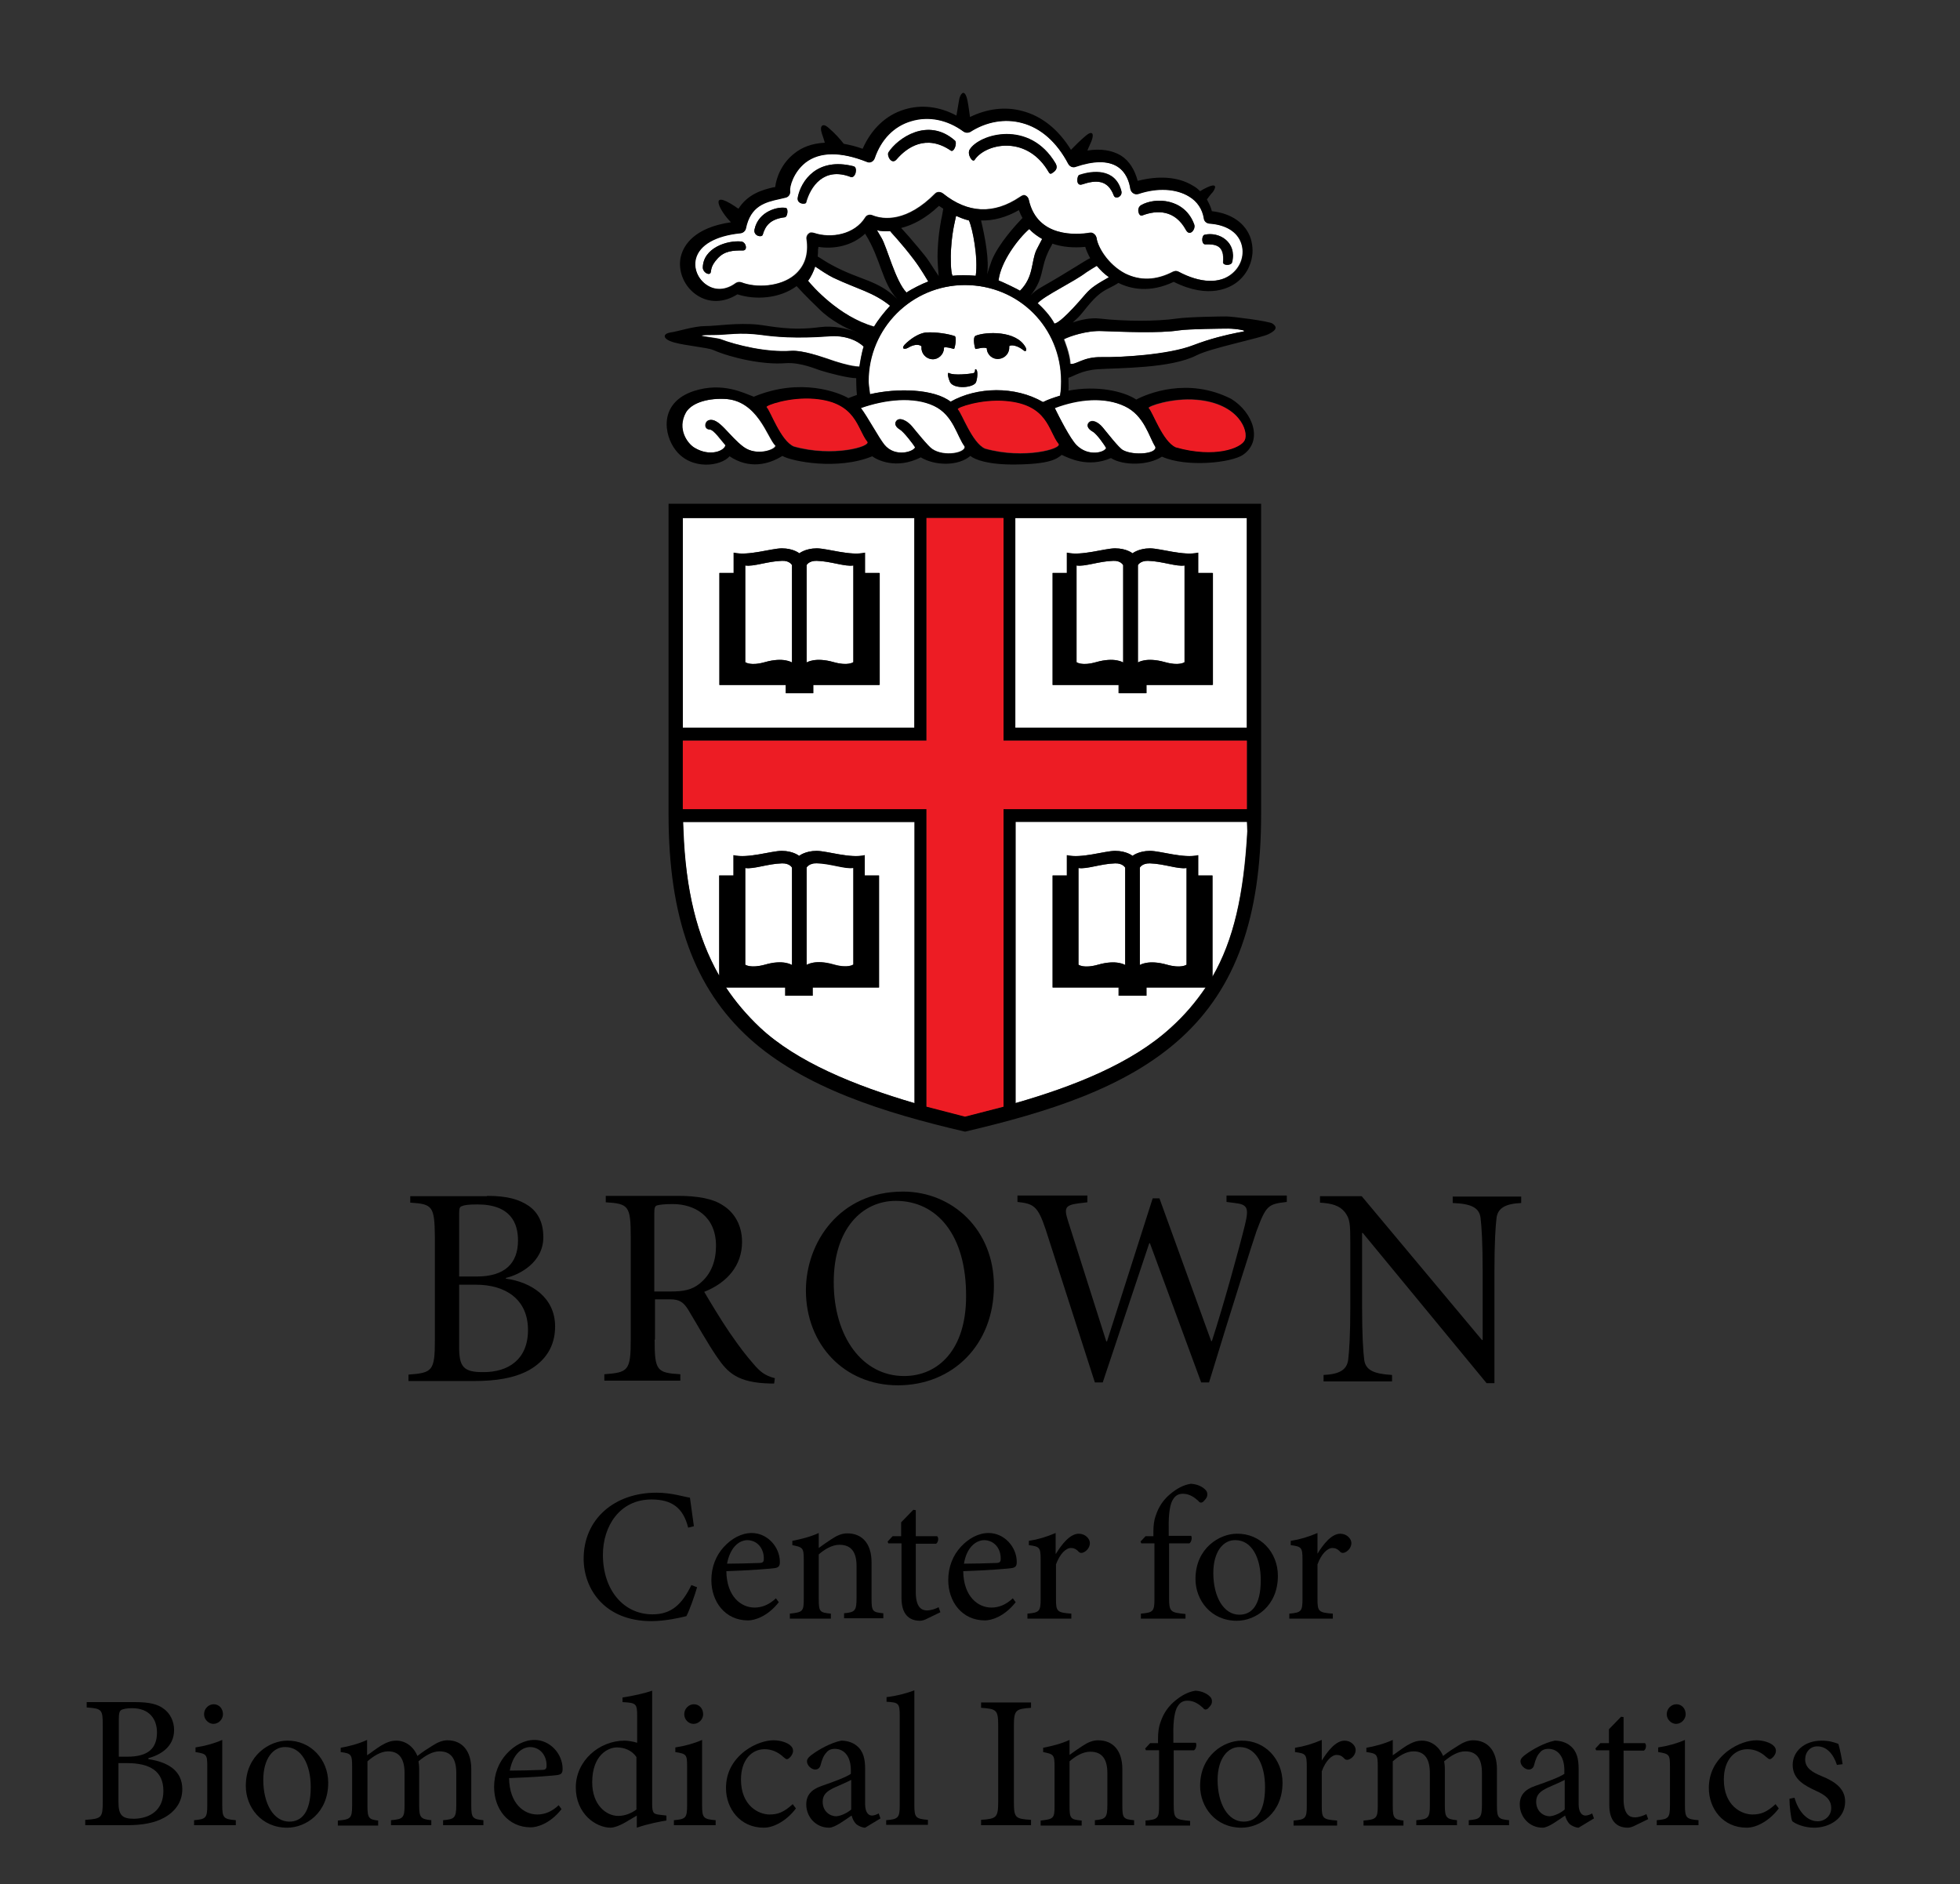 <svg version="1.1" id="Artwork" xmlns="http://www.w3.org/2000/svg" xmlns:xlink="http://www.w3.org/1999/xlink" x="0px" y="0px"
	 viewBox="0 0 549.4 528.1" style="enable-background:new 0 0 549.4 528.1;" xml:space="preserve">
<rect x="0" y="0" width="549.4" height="528.1" fill="#333333" stroke="none"/>
<style type="text/css">
	.st0{fill:#FFFFFF;}
	.st1{fill:#ED1C24;}
</style>
<g>
	<path d="M195.4,444.9c-0.7,2.4-2.1,6.4-3,8.1c-1.5,0.4-5.9,1.4-9.8,1.4c-13.2,0-19-9.1-19-17.5c0-11.1,8.6-18.5,20.4-18.5
		c4.3,0,7.9,1.2,9.4,1.4c0.4,3,0.7,5.1,1.1,8l-1.6,0.4c-1.4-5.6-4.6-7.9-10.3-7.9c-8.9,0-13.6,7.5-13.6,15.5
		c0,9.9,5.8,16.7,13.9,16.7c5.4,0,8.3-2.9,10.9-8.2L195.4,444.9z"/>
	<path d="M218.3,449.1c-3.3,4.2-7,5.1-8.6,5.1c-6.5,0-10.3-5.3-10.3-11.3c0-3.7,1.3-6.9,3.5-9.3c2.2-2.4,5-3.9,7.8-3.9
		c4.4,0,7.9,3.9,7.9,8.1c0,1.1-0.3,1.5-1.2,1.7c-0.9,0.2-7.5,0.7-13.8,0.9c0.1,7.2,4.2,10.2,7.9,10.2c2.1,0,4.1-0.8,6-2.6
		L218.3,449.1z M203.8,438.3c3,0,5.9-0.1,9-0.2c1,0,1.3-0.3,1.3-1.1c0.1-2.8-1.7-5.3-4.7-5.3C206.9,431.8,204.6,434,203.8,438.3z"/>
	<path d="M236.6,453.6v-1.4c3.1-0.3,3.5-0.7,3.5-4.4V439c0-3.7-1.3-6-4.8-6c-2.1,0-4.2,1.3-5.8,2.7v12.5c0,3.6,0.3,3.8,3.4,4.1v1.4
		h-11.5v-1.4c3.6-0.4,3.9-0.6,3.9-4.1v-11c0-3.4-0.3-3.5-3.2-4.1v-1.2c2.5-0.5,5-1.1,7.4-2.2v4.2c1.1-0.8,2.2-1.6,3.6-2.5
		c1.5-1,2.9-1.6,4.4-1.6c4.2,0,6.8,2.9,6.8,8.1v10.2c0,3.6,0.3,3.8,3.3,4.1v1.4H236.6z"/>
	<path d="M260.1,453.6c-0.9,0.5-1.7,0.7-2.2,0.7c-3.3,0-5.2-2.1-5.2-6.3v-15.4H249l-0.2-0.5l1.4-1.5h2.4v-3.9l3.4-3.5l0.7,0.1v7.3h6
		c0.5,0.5,0.3,1.7-0.3,2.1h-5.7v13.6c0,4.3,1.7,5.1,3.1,5.1c1.3,0,2.5-0.5,3.3-0.9l0.5,1.4L260.1,453.6z"/>
	<path d="M284.7,449.1c-3.3,4.2-7,5.1-8.6,5.1c-6.5,0-10.3-5.3-10.3-11.3c0-3.7,1.3-6.9,3.5-9.3c2.2-2.4,5-3.9,7.8-3.9
		c4.4,0,7.9,3.9,7.9,8.1c0,1.1-0.3,1.5-1.2,1.7c-0.9,0.2-7.5,0.7-13.8,0.9c0.1,7.2,4.2,10.2,7.9,10.2c2.1,0,4.1-0.8,6-2.6
		L284.7,449.1z M270.2,438.3c3,0,5.9-0.1,9-0.2c1,0,1.3-0.3,1.3-1.1c0.1-2.8-1.7-5.3-4.7-5.3C273.3,431.8,270.9,434,270.2,438.3z"/>
	<path d="M296,435.5c1.6-2.6,3.9-5.6,6.4-5.6c1.8,0,3.1,1.4,3.1,2.6c0,1.1-0.7,2.1-1.7,2.6c-0.6,0.3-1.1,0.2-1.4-0.1
		c-0.7-0.8-1.4-1.1-2.2-1.1c-1.4,0-3.1,1.6-4.2,4.6v9.7c0,3.5,0.3,3.8,4.3,4.1v1.4H288v-1.4c3.3-0.3,3.7-0.6,3.7-4.1v-11
		c0-3.5-0.3-3.7-3.3-4.1v-1.2c2.6-0.4,4.9-1.1,7.5-2.2v5.8H296z"/>
	<path d="M323.3,430.5v-1.2c0-1.6,0.2-3.2,0.6-4.3s1.2-3.8,4.1-6.2c1.9-1.6,3.8-2.6,5.8-2.9c1.8,0.1,3.3,0.8,4.2,1.8
		c0.5,0.6,0.5,1.3,0.3,1.9c-0.2,0.4-0.5,0.8-1,1.3c-0.5,0.4-1,0.4-1.4-0.2c-1.1-1-2.5-2-4.3-2c-1.4,0-2.2,0.6-2.8,1.6
		c-0.7,1-1.3,3.6-1.2,8.1v2.1h6.3c0.3,0.5,0.1,1.7-0.5,2.1h-5.7v15.3c0,3.9,0.4,4.1,4.6,4.5v1.3h-12.5v-1.4c3.4-0.3,3.8-0.6,3.8-4.1
		v-15.6h-3.7l-0.2-0.5l1.4-1.5H323.3z"/>
	<path d="M358.2,441.7c0,8.5-6.3,12.6-11.5,12.6c-7.3,0-11.6-5.8-11.6-11.7c0-8.7,6.8-12.7,11.6-12.7
		C353.3,429.8,358.2,435.1,358.2,441.7z M340.1,440.9c0,6.7,2.9,11.7,7.3,11.7c3.3,0,6-2.4,6-9.7c0-6.2-2.5-11.2-7.1-11.2
		C342.9,431.6,340.1,434.9,340.1,440.9z"/>
	<path d="M369.3,435.5c1.6-2.6,3.9-5.6,6.4-5.6c1.8,0,3.1,1.4,3.1,2.6c0,1.1-0.7,2.1-1.7,2.6c-0.6,0.3-1.1,0.2-1.4-0.1
		c-0.7-0.8-1.4-1.1-2.2-1.1c-1.4,0-3.1,1.6-4.2,4.6v9.7c0,3.5,0.3,3.8,4.3,4.1v1.4h-12.2v-1.4c3.3-0.3,3.7-0.6,3.7-4.1v-11
		c0-3.5-0.3-3.7-3.3-4.1v-1.2c2.6-0.4,4.9-1.1,7.5-2.2v5.8H369.3z"/>
	<path d="M41.7,493.1c5.2,0.8,9.4,3.1,9.4,8.4c0,3.6-2,6.3-5.1,8c-2.7,1.5-6.2,2.1-10.4,2.1H23.9v-1.5c4.6-0.3,4.9-0.6,4.9-5.1
		v-21.4c0-4.4-0.2-4.7-4.5-5v-1.5h13.6c4,0,6.3,0.6,7.9,1.8c1.9,1.3,3,3.6,3,6c0,5-4.2,7.1-7.2,7.9V493.1z M35.7,492.4
		c5.8,0,8.3-2.3,8.3-6.8c0-3.6-2-6.8-7-6.8c-1.3,0-2.5,0.2-3,0.5c-0.5,0.3-0.7,0.9-0.7,2.7v10.4H35.7z M33.2,505
		c0,3.8,1,4.8,4.4,4.8c4.3-0.1,8.2-2.3,8.2-7.8c0-5.5-3.7-7.8-10.2-7.8h-2.4V505z"/>
	<path d="M54.4,511.6v-1.4c3.3-0.3,3.7-0.6,3.7-4.2v-10.9c0-3.3-0.2-3.5-3.3-4v-1.3c2.7-0.4,5.2-1.1,7.5-2.1V506
		c0,3.6,0.4,3.9,3.8,4.2v1.4H54.4z M57.2,480.5c0-1.6,1.3-2.8,2.7-2.8c1.5,0,2.6,1.2,2.6,2.8c0,1.4-1.2,2.7-2.7,2.7
		C58.5,483.2,57.2,482,57.2,480.5z"/>
	<path d="M92,499.7c0,8.5-6.3,12.6-11.5,12.6c-7.3,0-11.6-5.8-11.6-11.7c0-8.7,6.8-12.7,11.6-12.7C87,487.8,92,493.1,92,499.7z
		 M73.8,498.9c0,6.7,2.9,11.7,7.3,11.7c3.3,0,6-2.4,6-9.7c0-6.2-2.5-11.2-7.1-11.2C76.6,489.6,73.8,492.9,73.8,498.9z"/>
	<path d="M124.2,511.6v-1.4c3.1-0.3,3.7-0.5,3.7-4.3v-8.9c0-3.8-1.3-6.1-4.7-6.1c-1.9,0-3.9,1.1-5.9,2.8c0.1,0.6,0.2,1.2,0.2,2.2
		v10.3c0,3.3,0.5,3.7,3.4,4v1.4h-11.3v-1.4c3.3-0.3,3.8-0.6,3.8-4.1v-9.1c0-3.9-1.4-6.1-4.6-6.1c-2.1,0-4.2,1.4-5.8,2.8v12.5
		c0,3.4,0.4,3.8,3,4.1v1.4H94.7v-1.4c3.5-0.3,4-0.6,4-4.1v-11c0-3.4-0.2-3.7-3.2-4.1v-1.2c2.3-0.4,5-1.1,7.4-2.2v4.3
		c1.1-0.7,2.3-1.7,3.9-2.7c1.4-0.8,2.6-1.4,4.3-1.4c2.5,0,4.8,1.6,5.9,4.3c1.5-1.2,3.1-2.2,4.4-3c1.1-0.7,2.5-1.4,4-1.4
		c4.1,0,6.7,2.9,6.7,8.1v10.2c0,3.5,0.4,3.8,3.4,4.1v1.4H124.2z"/>
	<path d="M157.4,507.1c-3.3,4.2-7,5.1-8.6,5.1c-6.5,0-10.3-5.3-10.3-11.3c0-3.7,1.3-6.9,3.5-9.3c2.2-2.4,5-3.9,7.8-3.9
		c4.4,0,7.9,3.9,7.9,8.1c0,1.1-0.3,1.5-1.2,1.7c-0.9,0.2-7.5,0.7-13.8,0.9c0.1,7.2,4.2,10.2,7.9,10.2c2.1,0,4.1-0.8,6-2.6
		L157.4,507.1z M142.9,496.3c3,0,5.9-0.1,9-0.2c1,0,1.3-0.3,1.3-1.1c0.1-2.8-1.7-5.3-4.7-5.3C146,489.8,143.7,492,142.9,496.3z"/>
	<path d="M186.7,510.3c-1.2,0.2-5.1,0.9-8.2,2v-3.4l-3.2,1.9c-2.1,1.2-3.5,1.5-4.1,1.5c-4.2,0-9.8-3.9-9.8-11.3
		c0-7.4,6.5-13.1,13.7-13.1c0.7,0,2.3,0.2,3.5,0.6v-7.5c0-3.5-0.3-3.7-4.1-3.9v-1.3c2.8-0.4,6.3-1.2,8.3-1.9v31.6
		c0,2.8,0.4,3,2.3,3.2l1.7,0.2V510.3z M178.4,492.5c-1.3-1.9-3.4-2.7-5.5-2.7c-2.4,0-6.9,2.1-6.9,9.8c0,6.3,3.9,9.4,7.3,9.4
		c1.9,0,3.8-0.8,5.1-1.8V492.5z"/>
	<path d="M188.9,511.6v-1.4c3.3-0.3,3.7-0.6,3.7-4.2v-10.9c0-3.3-0.2-3.5-3.3-4v-1.3c2.7-0.4,5.2-1.1,7.5-2.1V506
		c0,3.6,0.4,3.9,3.8,4.2v1.4H188.9z M191.8,480.5c0-1.6,1.3-2.8,2.7-2.8c1.5,0,2.6,1.2,2.6,2.8c0,1.4-1.2,2.7-2.7,2.7
		C193,483.2,191.8,482,191.8,480.5z"/>
	<path d="M223.1,506.9c-2.3,3.1-5.9,5.4-9,5.4c-6.7,0-10.6-5.4-10.6-11.1c0-4.1,1.7-7.6,5.3-10.4c2.8-2.1,5.9-3,8-3
		c2.1,0,3.9,0.7,4.7,1.4c0.7,0.6,0.8,1.1,0.8,1.6c0,1.1-1.2,2.3-1.7,2.3c-0.3,0-0.5-0.2-1-0.6c-1.6-1.5-3.4-2.2-5.3-2.2
		c-3.5,0-6.6,2.9-6.6,8.5c0,7.4,5,9.8,8,9.8c2.3,0,4-0.6,6.5-2.9L223.1,506.9z"/>
	<path d="M242.5,512.3c-0.8,0-1.9-0.5-2.5-1c-0.7-0.7-1-1.5-1.3-2.4c-2.1,1.4-4.7,3.4-6.3,3.4c-3.8,0-6.4-3.1-6.4-6.5
		c0-2.6,1.4-4.2,4.3-5.2c3.2-1.1,7-2.5,8.2-3.4v-1c0-3.8-1.8-6-4.5-6c-1.1,0-1.9,0.4-2.4,1.1c-0.7,0.7-1.2,1.9-1.6,3.5
		c-0.2,0.8-0.8,1.2-1.5,1.2c-1,0-2.3-1.1-2.3-2.3c0-0.8,0.7-1.4,1.7-2.1c1.5-1.1,4.9-3.1,7.9-3.7c1.6,0,3.2,0.5,4.3,1.4
		c1.9,1.5,2.4,3.7,2.4,6.5v9.9c0,2.4,1,3.2,1.9,3.2c0.6,0,1.4-0.3,1.9-0.6l0.5,1.4L242.5,512.3z M238.6,498.9
		c-1.1,0.6-3.7,1.7-4.8,2.2c-2.1,1-3.2,2-3.2,3.9c0,2.8,2.1,4.1,3.8,4.1c1.4-0.1,3.2-1,4.2-1.9V498.9z"/>
	<path d="M248.4,511.6v-1.4c3.3-0.3,3.8-0.6,3.8-4.1v-25.1c0-3.6-0.3-3.8-3.7-4v-1.3c2.8-0.3,6-1.2,7.8-1.9v32.2
		c0,3.5,0.4,3.8,3.8,4.1v1.4H248.4z"/>
	<path d="M275,511.6v-1.5c4.3-0.3,4.8-0.6,4.8-5.1v-21.2c0-4.5-0.4-4.8-4.8-5.1v-1.5h14v1.5c-4.3,0.3-4.8,0.6-4.8,5.1V505
		c0,4.6,0.4,4.8,4.8,5.1v1.5H275z"/>
	<path d="M306.9,511.6v-1.4c3.1-0.3,3.5-0.7,3.5-4.4V497c0-3.7-1.3-6-4.8-6c-2.1,0-4.2,1.3-5.8,2.7v12.5c0,3.6,0.3,3.8,3.4,4.1v1.4
		h-11.5v-1.4c3.6-0.4,3.9-0.6,3.9-4.1v-11c0-3.4-0.3-3.5-3.2-4.1v-1.2c2.5-0.5,5-1.1,7.4-2.2v4.2c1.1-0.8,2.2-1.6,3.6-2.5
		c1.5-1,2.9-1.6,4.4-1.6c4.2,0,6.8,2.9,6.8,8.1v10.2c0,3.6,0.3,3.8,3.3,4.1v1.4H306.9z"/>
	<path d="M324.6,488.5v-1.2c0-1.6,0.2-3.2,0.6-4.3s1.2-3.8,4.1-6.2c1.9-1.6,3.8-2.6,5.8-2.9c1.8,0.1,3.3,0.8,4.2,1.8
		c0.5,0.6,0.5,1.3,0.3,1.9c-0.2,0.4-0.5,0.8-1,1.3c-0.5,0.4-1,0.4-1.4-0.2c-1.1-1-2.5-2-4.3-2c-1.4,0-2.2,0.6-2.8,1.6
		c-0.7,1-1.3,3.6-1.2,8.1v2.1h6.3c0.3,0.5,0.1,1.7-0.5,2.1h-5.7v15.3c0,3.9,0.4,4.1,4.6,4.5v1.3h-12.5v-1.4c3.4-0.3,3.8-0.6,3.8-4.1
		v-15.6h-3.7l-0.2-0.5l1.4-1.5H324.6z"/>
	<path d="M359.5,499.7c0,8.5-6.3,12.6-11.5,12.6c-7.3,0-11.6-5.8-11.6-11.7c0-8.7,6.8-12.7,11.6-12.7
		C354.6,487.8,359.5,493.1,359.5,499.7z M341.3,498.9c0,6.7,2.9,11.7,7.3,11.7c3.3,0,6-2.4,6-9.7c0-6.2-2.5-11.2-7.1-11.2
		C344.2,489.6,341.3,492.9,341.3,498.9z"/>
	<path d="M370.5,493.5c1.6-2.6,3.9-5.6,6.4-5.6c1.8,0,3.1,1.4,3.1,2.6c0,1.1-0.7,2.1-1.7,2.6c-0.6,0.3-1.1,0.2-1.4-0.1
		c-0.7-0.8-1.4-1.1-2.2-1.1c-1.4,0-3.1,1.6-4.2,4.6v9.7c0,3.5,0.3,3.8,4.3,4.1v1.4h-12.2v-1.4c3.3-0.3,3.7-0.6,3.7-4.1v-11
		c0-3.5-0.3-3.7-3.3-4.1v-1.2c2.6-0.4,4.9-1.1,7.5-2.2v5.8H370.5z"/>
	<path d="M411.7,511.6v-1.4c3.1-0.3,3.7-0.5,3.7-4.3v-8.9c0-3.8-1.3-6.1-4.7-6.1c-1.9,0-3.9,1.1-5.9,2.8c0.1,0.6,0.2,1.2,0.2,2.2
		v10.3c0,3.3,0.5,3.7,3.4,4v1.4H397v-1.4c3.3-0.3,3.8-0.6,3.8-4.1v-9.1c0-3.9-1.4-6.1-4.6-6.1c-2.1,0-4.2,1.4-5.8,2.8v12.5
		c0,3.4,0.4,3.8,3,4.1v1.4h-11.2v-1.4c3.5-0.3,4-0.6,4-4.1v-11c0-3.4-0.2-3.7-3.2-4.1v-1.2c2.3-0.4,5-1.1,7.4-2.2v4.3
		c1.1-0.7,2.3-1.7,3.9-2.7c1.4-0.8,2.6-1.4,4.3-1.4c2.5,0,4.8,1.6,5.9,4.3c1.5-1.2,3.1-2.2,4.4-3c1.1-0.7,2.5-1.4,4-1.4
		c4.1,0,6.7,2.9,6.7,8.1v10.2c0,3.5,0.4,3.8,3.4,4.1v1.4H411.7z"/>
	<path d="M442.5,512.3c-0.8,0-1.9-0.5-2.5-1c-0.7-0.7-1-1.5-1.3-2.4c-2.1,1.4-4.7,3.4-6.3,3.4c-3.8,0-6.4-3.1-6.4-6.5
		c0-2.6,1.4-4.2,4.3-5.2c3.2-1.1,7-2.5,8.2-3.4v-1c0-3.8-1.8-6-4.5-6c-1.1,0-1.9,0.4-2.4,1.1c-0.7,0.7-1.2,1.9-1.6,3.5
		c-0.2,0.8-0.8,1.2-1.5,1.2c-1,0-2.3-1.1-2.3-2.3c0-0.8,0.7-1.4,1.7-2.1c1.5-1.1,4.9-3.1,7.9-3.7c1.6,0,3.2,0.5,4.3,1.4
		c1.9,1.5,2.4,3.7,2.4,6.5v9.9c0,2.4,1,3.2,1.9,3.2c0.6,0,1.4-0.3,1.9-0.6l0.5,1.4L442.5,512.3z M438.6,498.9
		c-1.1,0.6-3.7,1.7-4.8,2.2c-2.1,1-3.2,2-3.2,3.9c0,2.8,2.1,4.1,3.8,4.1c1.4-0.1,3.2-1,4.2-1.9V498.9z"/>
	<path d="M458.5,511.6c-0.9,0.5-1.7,0.7-2.2,0.7c-3.3,0-5.2-2.1-5.2-6.3v-15.4h-3.7l-0.2-0.5l1.4-1.5h2.4v-3.9l3.4-3.5l0.7,0.1v7.3
		h6c0.5,0.5,0.3,1.7-0.3,2.1h-5.7v13.6c0,4.3,1.7,5.1,3.1,5.1c1.3,0,2.5-0.5,3.3-0.9l0.5,1.4L458.5,511.6z"/>
	<path d="M464.4,511.6v-1.4c3.3-0.3,3.7-0.6,3.7-4.2v-10.9c0-3.3-0.2-3.5-3.3-4v-1.3c2.7-0.4,5.2-1.1,7.5-2.1V506
		c0,3.6,0.4,3.9,3.8,4.2v1.4H464.4z M467.2,480.5c0-1.6,1.3-2.8,2.7-2.8c1.5,0,2.6,1.2,2.6,2.8c0,1.4-1.2,2.7-2.7,2.7
		C468.5,483.2,467.2,482,467.2,480.5z"/>
	<path d="M498.6,506.9c-2.3,3.1-5.9,5.4-9,5.4c-6.7,0-10.6-5.4-10.6-11.1c0-4.1,1.7-7.6,5.3-10.4c2.8-2.1,5.9-3,8-3
		c2.1,0,3.9,0.7,4.7,1.4c0.7,0.6,0.8,1.1,0.8,1.6c0,1.1-1.2,2.3-1.7,2.3c-0.3,0-0.5-0.2-1-0.6c-1.6-1.5-3.4-2.2-5.3-2.2
		c-3.5,0-6.6,2.9-6.6,8.5c0,7.4,5,9.8,8,9.8c2.3,0,4-0.6,6.5-2.9L498.6,506.9z"/>
	<path d="M514.9,494.7c-1-3.1-2.9-5.2-5.5-5.2c-2,0-3.4,1.6-3.4,3.7c0,2.4,2.1,3.6,4.5,4.6c4,1.6,6.7,3.6,6.7,7.2
		c0,4.8-4.5,7.3-8.7,7.3c-2.7,0-5.1-1-6.1-1.8c-0.4-0.7-0.8-4.3-0.8-6.3l1.4-0.3c1,3.5,3.3,6.6,6.5,6.6c2,0,3.8-1.5,3.8-3.7
		c0-2.3-1.5-3.6-4.2-4.8c-3.2-1.5-6.6-3.2-6.6-7.3c0-3.7,3.2-6.8,8.1-6.8c2.2,0,3.6,0.5,4.7,0.9c0.4,1.2,1,4.3,1.2,5.7L514.9,494.7z
		"/>
</g>
<g>
	<path d="M128.7,360.1v17.4c0,5.4,1,7.2,6.9,7.1c6.7,0,12.4-3.4,12.4-11.8c0-8.7-6.4-12.7-14.6-12.7H128.7z M128.7,357.8h5
		c7.7,0,11.5-3.6,11.5-10.1c0-4.8-2-10.1-11.4-10.1c-2.6,0-3.7,0.2-4.4,0.5c-0.5,0.2-0.7,0.5-0.7,2.1V357.8z M136.5,335.2
		c5.8,0,9,1,11.7,2.8c2.7,1.9,4.1,4.8,4.1,8.8c0,7-6.6,10.5-10.5,11.4v0.2c7.3,1,13.8,5.4,13.8,13.4c0,5.7-2.8,9.7-7.4,12.3
		c-4.1,2.2-9.2,3-15.3,3h-18.4v-1.8c6.7-0.5,7.4-1,7.4-9.7v-28.8c-0.1-8.7-0.6-9.3-6.9-9.7v-1.8H136.5z"/>
	<path d="M183.5,362h4.6c3.3,0,5.8-0.4,8-2.2c3.4-2.7,4.6-6.6,4.6-10.6c0-8.4-6.1-11.7-12.1-11.7c-2.7,0-3.8,0.2-4.5,0.4
		c-0.5,0.2-0.7,0.6-0.7,2.2V362z M183.5,375.5c0,8.7,0.6,9.3,7.2,9.7v1.8h-21.3v-1.8c6.7-0.5,7.4-1,7.4-9.7v-28.8
		c0-8.7-0.6-9.3-7-9.7v-1.8h20.3c5.1,0,9.7,0.7,12.6,2.7c3.2,2,5.3,5.6,5.3,10.2c0,6.6-4.1,11.4-10.6,14c1.4,2.4,4.7,7.9,7.1,11.4
		c2.9,4.2,4.6,6.4,6.7,8.8c1.7,2,3.1,3.3,6,4l-0.2,1.5H216c-9.2-0.2-12-3-15-7.4c-2.5-3.6-5.8-9.5-8.1-13.3c-1.3-2.1-2.5-2.9-5-2.9
		h-4.3V375.5z"/>
	<path d="M251.1,336.6c-9.4,0-17.4,7.8-17.4,22.8c0,15.4,8.1,26.3,19.7,26.3c9.6,0,17.4-7.4,17.4-22.3
		C270.9,346.1,262.6,336.6,251.1,336.6 M278.6,360.4c0,16.6-11.6,27.9-26.9,27.9c-15.1,0-25.8-11.5-25.8-26.6
		c0-13.4,9.4-27.7,27.2-27.7C267,334,278.6,344.7,278.6,360.4"/>
	<path d="M304.8,337l-2.5,0.3c-3.6,0.5-4.1,1.2-3,4.7l10.8,34h0.2l12.8-40.1h1.9l14.5,40h0.2c3.3-10.1,7.9-26.9,9.3-32.7
		c1.1-4.6,0.7-5.6-2.9-6l-2.3-0.3v-1.8h16.9v1.8c-5.3,0.6-5.8,1-8.5,8.2c-0.7,2-6.6,20.4-13.3,42.4h-2.2l-14.4-39.1l-0.2,0.2
		l-13,38.9h-2.2l-13.8-42.9c-2.2-6.6-3.4-7.2-7.9-7.7v-1.8h19.6V337z"/>
	<path d="M418.8,387.7h-2.1l-34.7-42.1h-0.2v20.4c0,8.4,0.3,12.7,0.6,15.2c0.4,2.8,2.6,3.9,7.8,4.2v1.8h-19.2v-1.8
		c4.4-0.2,6.5-1.4,6.9-4.2c0.3-2.5,0.6-6.8,0.6-15.2v-17.3c0-5.8-0.1-7-1.5-8.9c-1.5-1.9-3.7-2.5-7-2.7v-1.8h11.7l33.7,40.3h0.2
		v-19.1c0-8.4-0.3-12.7-0.6-15.2c-0.4-2.8-2.6-3.9-7.8-4.1v-1.8h19.2v1.8c-4.4,0.2-6.5,1.4-6.9,4.1c-0.3,2.5-0.6,6.8-0.6,15.2V387.7
		z"/>
</g>
<g>
	<g>
		<g>
			<g>
				<path class="st0" d="M245.8,64.5c0.3,0.5,0.7,1.2,1.3,2.2c1.5,2.5,3.9,12.2,7,15.3c1.6-1.1,4.5-2.5,6.1-3.1
					c-0.4-0.6-2.1-3.6-4-6.1c-3.7-4.9-6.4-7.5-6.7-8C248.5,64.8,246.8,64.9,245.8,64.5z"/>
				<path class="st0" d="M273.5,77.3c0.7-5-0.9-13.4-1.9-15.5c-1.3-0.3-2.5-0.8-3.6-1.3c-0.1,0.6-1.1,4-1.4,9.1
					c-0.2,2.7-0.1,6.8,0.4,7.7C268.6,77.1,271.2,77.1,273.5,77.3z"/>
				<path class="st0" d="M297.4,106.9c0-15.1-11.8-27-27-27c-14.9,0-27,12.1-27,27c0,0.7,0.2,2.2,0.4,3.6c7.8-1.8,18-1.5,22.6,2.1
					c7.4-4.2,18.1-4.5,25.9,0.1c1.6-0.8,3.2-1.3,4.8-1.8C297.4,109.4,297.4,107.9,297.4,106.9z M264.6,97.7c-0.1,1.7-1.6,3.1-3.3,3
					c-1.7-0.1-3.1-1.6-3-3.3l0-0.3c-0.3-0.4-1.7-0.9-3.8,0.4c-1.1,0.6-2.2,0.2-0.4-1.4c1.9-1.7,3.8-2.7,5.4-2.9l0.1,0
					c2.7-0.2,6.3,0.4,8,1c0.7,0.3,0,3.7-0.2,3.6c-0.6-0.1-1.8-0.6-2.8-0.4L264.6,97.7z M273.6,107.1c-0.6,1.6-6.2,2.1-7.3,0
					c-0.4-0.8-1-3-0.2-2.5c1.3,0.7,5.8,0.2,6.7,0c0.8-0.2,0.3-1.3,0.7-1.1C274.1,103.6,274.1,105.6,273.6,107.1z M286.9,98.2
					c-1.4-1.2-3.3-1.7-4-1.2l0,0.2c0.1,1.7-1.1,3.2-2.9,3.4c-1.7,0.2-3.3-1.1-3.4-2.9v-0.1c-1.1-0.4-2.9,0.3-3.2,0.2
					c-0.1-0.1-0.9-3.3,0.1-3.7c2.7-1.1,11.4-1.6,14,3.3C287.8,98,287.7,98.8,286.9,98.2z"/>
				<path class="st0" d="M288.5,64.2c-3.2,2.7-8,9.2-8.6,14.4c1.5,0.6,5.4,2.5,6,2.9c3.9-3.8,3.1-8.1,4.6-11.4
					c0.7-1.4,1.3-2.5,1.7-3.2C290.9,66.3,289.5,65.3,288.5,64.2z"/>
				<path class="st0" d="M307.5,74.5c-0.7,0.4-2.3,1.4-2.9,1.8c-3.7,2.8-11.9,6.6-13.7,8.7c1.5,1.3,3.7,3.7,4.7,5.7
					c0.9,0,3.5-2.1,8.7-8.2c1.7-2,3.4-3,6.7-4.8C309.6,76.7,308.4,75.6,307.5,74.5z"/>
				<path class="st0" d="M242.1,97.1c-1.8-1.7-5.2-3.2-9.8-2.9c-9.3,0.7-15.4,0.1-18.9-0.4c-6-0.9-9.7,0-12.8,0
					c-9.1,0,0.3,0.8,1.3,1.2c4.3,1.7,13,3.8,19.8,3.3c3.3-0.2,8.9,1.8,9.9,2.1c2.5,0.9,6.9,2.3,9.3,2.3
					C241,101.7,241.6,98.4,242.1,97.1z"/>
				<path class="st0" d="M249.5,85.7c-4.7-3.8-9-4.6-15.8-7.8c-1.6-0.7-4.2-2.5-4.3-2.6c-0.2-0.1-0.5-0.3-0.9-0.6
					c-0.4,1.3-1.2,3-2,4c1.1,1.4,8.7,10.1,18.5,12.8C246.1,89.7,247.8,87.5,249.5,85.7z"/>
				<path class="st0" d="M347.7,92.4c-0.5-0.1-2.2-0.3-3.3-0.3c-1.5,0-11.2,0.1-13.8,0.5c-5.4,0.8-15.9,0.4-21.6,0.2
					c-4.3-0.2-9.2,1.5-10.7,2.3c0,0,1.7,4.1,1.8,6.9c1.8,0.3,3.6-2,8.8-1.9c5.4,0.1,18.8-0.6,25.6-3.3c5.1-2,9.3-2.9,12.7-3.6
					C348.2,93,350,92.8,347.7,92.4z"/>
			</g>
			<path class="st0" d="M226.7,65.4c0.4-0.4,1-0.3,1.6-0.1c4.6,1.5,11.2,0.5,14.2-4.4c0.4-0.7,1.3-0.9,2-0.6
				c3.2,1.3,9.7,1.9,17.6-6.1c0.6-0.6,1.6-0.5,2.2,0c6.9,5.6,14.2,5.9,21.5,1c0.5-0.3,1-0.7,1.5-0.5c0.5,0.2,0.9,0.6,1,1.2
				c2.3,10.8,13.6,9.9,17.1,9.3c0.4-0.1,0.9,0,1.2,0.3c0.4,0.3,0.6,0.7,0.7,1.1c0.4,2.5,3.2,7.4,8,10c4.2,2.1,8.7,2,13.5-0.5
				c0.5-0.2,1.1-0.2,1.5,0c6.1,3.3,11.7,3.5,15.1,0.5c2.5-2.1,3.5-5.4,2.5-8.4c-1.1-3.3-4.4-5.3-9-5.6c-0.8,0-1.4-0.6-1.5-1.4
				c-0.4-2.6-1.9-4.8-4.2-6.2c-3.6-2.2-8.9-2.5-14.2-0.7c-0.5,0.2-1,0.1-1.4-0.2s-0.7-0.7-0.8-1.2c-0.3-2-1.2-4.8-3.7-6.3
				c-2.7-1.6-6.7-1.6-11.7,0.1c-0.8,0.3-1.6-0.1-2-0.8c-3.2-6.1-7.7-10.1-13-11.5c-4.8-1.3-10-0.3-14.5,2.5
				c-0.6,0.4-1.3,0.3-1.9-0.1c-4.5-3.4-9.8-4.4-14.7-2.9c-4.7,1.4-8.4,5.2-10.2,10.4c-0.1,0.4-0.5,0.8-0.9,1c-0.4,0.2-0.9,0.2-1.3,0
				c-7.3-2.9-13.2-2.8-17.2,0.2c-3.4,2.6-4.5,6.8-4.3,8c0.1,0.8-0.4,1.6-1.2,1.8l-1.7,0.4c-4,0.9-8.2,1.9-9.5,8.3
				c-0.1,0.7-0.7,1.3-1.5,1.3c-7,0.7-11.6,3.3-12.5,7.1c-0.7,2.7,0.6,5.8,3,7.4c2.5,1.7,5.5,1.5,8.2-0.5c0.5-0.3,1-0.4,1.6-0.2
				c4.1,1.6,10.8,1.3,14.8-2c2.9-2.4,4.1-5.8,3.4-10.3C226,66.3,226.2,65.7,226.7,65.4z M337.6,65.8c4.2-1,9.1,2.1,7.7,7.7
				c-0.2,1-2.6,1-2.5,0c0.4-4.7-2-5.1-5-5C336.7,68.5,336.8,66,337.6,65.8z M319.8,57.5c4-2.3,12.3-1.9,14.9,5.5
				c0.4,1.3-1.2,3.4-2.3,1.5c-3.1-5.7-8.1-5.7-12.3-4.1C319.2,60.8,318.4,58.4,319.8,57.5z M302.5,49c3.8-1.3,10.1-1.9,11.8,4.4
				c0.5,1.8-1.7,2.6-2.1,1.4c-1.7-4.5-5-4.4-8.9-3.1C301.4,52.2,301.9,49.2,302.5,49z M271.8,42c2.7-4.4,16.8-8.5,24.1,3.9
				c0.8,1.4-0.3,2.1-1.1,2.7c-0.6,0.4-0.9-0.5-1.3-1.1c-6.2-9.7-17.3-7.2-20.3-2.7C272.7,45.8,271,43.3,271.8,42z M249,42.7
				c2.5-3.9,11-10,18.6-3.3c0.8,0.7-0.2,3.5-1.1,2.8c-6.9-4.7-12.3-0.9-15.2,2.5C249.9,46.3,248.5,43.6,249,42.7z M208.3,70.2
				c-2.9,0-5.2,0.1-7.2,2.3c-2.2,2.4-1.6,3.6-2,4.1c-0.6,0.6-2.1-0.4-2.1-1.6c0.1-5.5,6.8-7.7,10.8-7.3
				C209.2,67.9,209.6,70.2,208.3,70.2z M220,60.9c-4.2,0.5-5.5,2.5-6.2,4.9c-0.3,0.9-2.7,0.3-2.3-1.5c1.1-5.2,6.8-6.5,8.8-6
				C221,58.4,220.8,60.8,220,60.9z M223.7,55.3c0.9-4.6,5.4-11.3,15.6-8.7c1.3,0.3,0.5,3.5-0.8,3c-7.5-2.9-11.3,2.7-12.5,7.2
				C225.8,57.4,223.3,57.2,223.7,55.3z"/>
			<g>
				<path class="st0" d="M202.8,111.8c-5-0.1-9.1,1.3-10.6,3.8c-2.7,4.7,0.5,8.7,2.4,9.9c4.3,2.6,8.4,0.9,8.7-0.7
					c-1.2-1.3-3.2-4.3-4.4-4.4c-1.7,0-1.5-2.2-0.3-2.6c2.9-1,5.7,4.5,9.8,7.5c3.7,2.6,8.9,0.7,8.9-0.4
					C215.1,122.9,212.4,112,202.8,111.8z"/>
				<path class="st0" d="M301.7,124.7c3.4,3.5,8.1,2,8.3,0.8c-0.4-0.7-2.6-3.9-3.8-4.6c-1-0.6-1.7-1.5-1.2-2.3
					c0.9-1.3,2.8-0.4,4,1.1c1.2,1.5,4.5,5.8,5.7,6.4c3,1.7,9.7,1.1,9.1-0.9c-1.8-2.9-3.1-8.8-8.6-11.4c-5.7-2.7-13-2-19.7,0.4
					C296.8,116.7,299.9,122.9,301.7,124.7z"/>
				<path class="st0" d="M261.8,113.7c-5.7-2.7-13.7-1.8-20.5,0.6c1.9,2.5,5,8.3,6.6,10.3c3.1,3.8,8.4,1.9,8.6,0.7
					c-0.4-0.7-3.2-4.4-4.3-5c-1-0.6-1.6-1.5-1-2.3c0.9-1.3,3.2,0,4.4,1.4c1.2,1.5,4.6,5.7,5.7,6.4c3.3,2.3,9.7,1.1,9.1-0.9
					C268.2,122.2,267.2,116.3,261.8,113.7z"/>
			</g>
		</g>
		<g>
			<g>
				<path class="st0" d="M219.2,157.2c-4,0.1-8,1.7-10.3,1.3v27.1c0,0,1.5,1.1,5.5,0c5.2-1.5,7.6,0.1,7.6,0.1v-27.3
					C222,158.4,221.3,157.1,219.2,157.2z"/>
				<path class="st0" d="M233.7,270.3c4.1,1.2,5.5,0,5.5,0v-27.1c-2.3,0.4-6.3-1.2-10.3-1.3c-2.2-0.1-2.8,1.2-2.8,1.2v27.3
					C226.1,270.5,228.4,268.8,233.7,270.3z"/>
				<path class="st0" d="M321.7,157.2c-2.2-0.1-2.8,1.2-2.8,1.2v27.3c0,0,2.3-1.6,7.6-0.1c4.1,1.2,5.5,0,5.5,0v-27.1
					C329.7,158.9,325.8,157.3,321.7,157.2z"/>
				<path class="st0" d="M228.9,157.2c-2.2-0.1-2.8,1.2-2.8,1.2v27.3c0,0,2.3-1.6,7.6-0.1c4.1,1.2,5.5,0,5.5,0v-27.1
					C236.8,158.9,232.9,157.3,228.9,157.2z"/>
				<path class="st0" d="M222,270.5v-27.3c0,0-0.6-1.2-2.8-1.2c-4,0.1-8,1.7-10.3,1.3v27.1c0,0,1.5,1.1,5.5,0
					C219.6,268.8,222,270.5,222,270.5z"/>
				<path class="st0" d="M319.5,243.2v27.3c0,0,2.3-1.6,7.6-0.1c4.1,1.2,5.5,0,5.5,0v-27.1c-2.3,0.4-6.3-1.2-10.3-1.3
					C320.1,241.9,319.5,243.2,319.5,243.2z"/>
				<path class="st0" d="M312.1,157.2c-4,0.1-8,1.7-10.3,1.3v27.1c0,0,1.5,1.1,5.5,0c5.2-1.5,7.6,0.1,7.6,0.1v-27.3
					C314.8,158.4,314.2,157.1,312.1,157.2z"/>
				<path class="st0" d="M302.3,243.3v27.1c0,0,1.5,1.1,5.5,0c5.2-1.5,7.6,0.1,7.6,0.1v-27.3c0,0-0.6-1.2-2.8-1.2
					C308.5,242.1,304.6,243.7,302.3,243.3z"/>
			</g>
			<g>
				<path class="st0" d="M349.5,145.2h-64.9V204h64.9V145.2z M339.8,192h-18.6v2.3h-7.7V192H295v-31.4h4v-5.7c4,1,10.6-1.2,13.5-1.2
					c3.3,0,4.9,1.4,4.9,1.4s1.7-1.4,4.9-1.4c2.9,0,9.5,2.2,13.5,1.2v5.7h4V192z"/>
				<path class="st0" d="M256.3,145.2h-64.9V204h64.9V145.2z M246.5,192h-18.6v2.3h-7.7V192h-18.6v-31.4h4v-5.7
					c4,1,10.6-1.2,13.5-1.2c3.3,0,4.9,1.4,4.9,1.4s1.7-1.4,4.9-1.4c2.9,0,9.5,2.2,13.5,1.2v5.7h4V192z"/>
				<path class="st0" d="M284.6,309.2c16.4-4.7,32.6-11.1,43.5-21.1c3.9-3.5,7.1-7.3,9.8-11.3h-16.7v2.3h-7.7v-2.3H295v-31.4h4v-5.7
					c4,1,10.6-1.2,13.5-1.2c3.3,0,4.9,1.4,4.9,1.4s1.7-1.4,4.9-1.4c2.9,0,9.5,2.2,13.5,1.2v5.7h4v28.4c6-10.3,8.8-23,9.8-40.8
					l-0.1-2.7h-64.9V309.2z"/>
				<path class="st0" d="M201.6,273.5v-28.1h4v-5.7c4,1,10.6-1.2,13.5-1.2c3.3,0,4.9,1.4,4.9,1.4s1.7-1.4,4.9-1.4
					c2.9,0,9.5,2.2,13.5,1.2v5.7h4v31.4h-18.6v2.3h-7.7v-2.3h-16.6c2.6,4,5.8,7.7,9.5,11.2c10.3,9.7,26.6,16.3,43.3,21.2v-78.8
					h-64.9l0.1,2.5C192.2,249.2,195.2,262.4,201.6,273.5z"/>
			</g>
		</g>
	</g>
	<g>
		<g>
			<path d="M356.7,90.7c-1-0.7-11.3-2-12.9-2c-1.6,0-10.5,0.1-14,0.6c-5.4,0.8-14.5,0.8-21.5,0c-2.5-0.3-5.3,0.3-7.6,1.1
				c0.4-0.4,0.9-0.8,1.5-1.4c2.1-2.1,4.3-6.1,8.4-8.1c1-0.5,2-1,2.9-1.6c3.4,1.7,8.8,2.9,15.5-0.3c10,5,16,1.6,18.1-0.2
				c2.6-2.2,4-5.4,4-8.6c0-1.1-0.2-2.3-0.5-3.3c-1.4-4.3-5.4-7.1-10.9-7.7c-0.3-1.2-0.8-2.2-1.4-3.3c0.6-0.8,1.2-1.6,1.6-2
				c0.5-0.6,2.1-3.3-2.3-1c-0.2,0.1-0.6,0.3-1.2,0.7c-0.6-0.6-1.3-1.2-2.1-1.6c-4.1-2.5-9.6-2.8-15.4-1.3c-0.8-3-2.3-5.6-4.7-7.1
				c-2.5-1.5-5.7-2-9.4-1.4c0.2-0.5,0.4-1,0.6-1.4c1.7-3.5,0.8-4.3-1-2.8c-2,1.7-3.2,3-4.2,4c-3.5-5.7-8.2-9.5-13.7-10.9
				c-4.8-1.3-9.9-0.6-14.6,1.7c-0.3-2.3-0.6-4.3-0.9-5.4c-0.9-2.8-1.9-0.6-2.1,0.3c-0.2,1.2-0.5,2.8-0.8,4.7
				c-4.6-2.5-9.8-3.2-14.6-1.7c-5.3,1.6-9.3,5.6-11.7,11c-1.9-0.7-3.7-1.1-5.3-1.4c-1-1.3-2.4-2.9-4.4-4.6c-1.4-1.2-2.5-0.6-1.7,1.8
				c0.3,0.9,0.6,1.7,0.8,2.5c-3.8,0.2-6.5,1.4-8.4,2.9c-3.7,2.8-5.2,6.9-5.5,9.5c-0.2,0.1-0.5,0.1-0.5,0.1c-3.1,0.7-7.2,1.9-9.8,6
				c-0.5-0.3-0.8-0.5-0.9-0.6c-7.8-5.2-4.2,1.5-1.2,4.4c-10.3,1.5-13.2,6.4-14,9.4c-0.2,0.7-0.3,1.5-0.3,2.3c0,3.3,1.7,6.7,4.7,8.7
				c3.4,2.3,7.6,2.2,11.4-0.2c4.9,1.6,11.7,1.3,16.6-2.3c2.8,3.1,5.1,5.2,6.4,6.5c3.1,3.1,7.6,5.4,10,6.3c-2.3-0.9-6.1-1.8-9.9-1.3
				c-8.2,1.1-13.7-0.3-17.3-0.7c-5.8-0.6-11.8,0.4-14.8,0.4c-3.2,0-7.6,1.5-9.8,1.8c-2.3,0.4-2.2,1.9,1.1,2.8
				c3.2,0.9,9.3,1.4,10.9,2.1c5.3,2.3,14.1,4.2,20.3,3.7c4.4-0.3,8.8,1.8,10,2.1c2.2,0.7,7.6,2.1,9.8,2.1c0-0.1,0,3.1,0.2,4.7
				c-0.8,0.3-1.7,0.6-2.4,0.9c-2.5-1.5-13.3-5.9-26.5-0.4c-2.8-1-8.7-4.2-16.8-1.6c-10,3.3-8.4,12.4-5.1,16.6
				c4.4,5.7,12.7,4.5,15.1,1.7c5.4,3.6,10.8,2.4,14.8-0.1c2.6,1.5,15.4,4.1,25.2,0.1c1.3,1,6.7,3.8,13.6,0.3
				c4,2.4,10.5,2.5,13.9-0.4c1.2,1,4.9,2.5,12.7,2.4c9.4-0.1,11.5-1.5,12.9-2.7c2,0.9,7.3,3.7,13.8,0.9c3.5,2.2,10.5,2.1,14.3-0.4
				c6.9,3.1,19.5,1.7,22.7-0.5c5.7-3.9,2.9-11.9-3.3-15.7c-12.2-6.2-23.6-1.4-26.6,0.2c-3.6-2.4-11.1-4-19-2.5c0.1-0.9,0-2,0-3.2
				c0-0.1,0-0.2,0-0.4c1.6-0.5,3.8-2.1,8.2-2.4c6.1-0.4,20.5-0.2,27.7-3.9c4.1-2.1,18.4-4.9,20.3-6
				C358.3,92.3,357.7,91.4,356.7,90.7z M304.2,82.5c-5.2,6.1-7.8,8.2-8.7,8.2c-1-2-3.2-4.4-4.7-5.7c1.9-2.1,10-5.9,13.7-8.7
				c0.6-0.4,2.2-1.4,2.9-1.8c1,1.2,2.1,2.3,3.4,3.2C307.7,79.5,305.9,80.5,304.2,82.5z M229.4,69.2c4.4,0.7,9.5-0.3,13.1-3.7
				c4.5,7.2,4.7,13.8,9,18.3c-5.5-5.4-10.4-5.2-18.3-9.5c-1.4-0.7-3.4-2.1-4-2.4c0,0,0,0,0,0c0.1-0.7,0.1-1.4,0.1-2.1
				C229.4,69.7,229.4,69.4,229.4,69.2z M263.1,77.3l0.1,0.2c0,0-2.4-3.6-2.7-4.1c-0.8-1.3-1.9-2.5-3.1-4c-1.9-2.3-3.5-4.1-4.8-5.5
				c3.2-0.8,6.8-2.6,10.6-6.2c0.4,0.3,0.8,0.5,1.2,0.8c-0.2,1.2-0.4,2.4-0.6,3.2c-0.9,4.9-1,8.6-1,10.3
				C262.8,73.5,263,75.9,263.1,77.3z M256.2,72.8c1.9,2.5,3.6,5.5,4,6.1c-1.6,0.6-4.5,2-6.1,3.1c-3.1-3.2-5.5-12.8-7-15.3
				c-0.6-1-1-1.7-1.3-2.2c1.1,0.4,2.8,0.3,3.8,0.3C249.8,65.2,252.5,67.9,256.2,72.8z M270.5,79.9c15.1,0,27,11.9,27,27
				c0,1-0.1,2.5-0.3,4c-1.6,0.5-3.2,1-4.8,1.8c-7.8-4.5-18.5-4.3-25.9-0.1c-4.6-3.6-14.9-3.9-22.6-2.1c-0.2-1.5-0.4-2.9-0.4-3.6
				C243.5,92,255.6,79.9,270.5,79.9z M266.6,69.6c0.3-5,1.3-8.4,1.4-9.1c1.1,0.5,2.4,1,3.6,1.3c1,2.1,2.7,10.4,1.9,15.5
				c-2.3-0.2-4.9-0.2-6.5,0C266.5,76.4,266.4,72.3,266.6,69.6z M290.5,70.1c-1.5,3.3-0.7,7.5-4.6,11.4c-0.5-0.4-4.5-2.3-6-2.9
				c0.6-5.2,5.5-11.7,8.6-14.4c1,1.1,2.4,2.1,3.6,2.8C291.8,67.6,291.2,68.7,290.5,70.1z M294.6,69.1c0.1-0.2,0.3-0.5,0.4-0.8
				c2.9,1,6.1,1.2,9.2,0.9c0.3,1,0.8,2.1,1.4,3.2c0,0,0,0-0.1,0c-1.5,0.7-6.2,3.9-13.1,7.8c-1.8,1-2.9,1.9-3.5,2.6
				c0.8-1,1.7-2.4,2.3-3.8C292.5,75.8,292.2,73.3,294.6,69.1z M278,73c-0.7,1.9-1,2.9-1.3,3.9c0.6-4-0.5-10-1.7-15.1
				c3.5,0.1,7.1-0.9,10.6-2.9c0.3,0.8,0.6,1.5,1,2.2C284.7,63.1,279.9,68.3,278,73z M222.7,77.2c-4,3.2-10.7,3.6-14.8,2
				c-0.5-0.2-1.1-0.1-1.6,0.2c-2.7,2-5.7,2.2-8.2,0.5c-2.5-1.7-3.7-4.7-3-7.4c1-3.8,5.5-6.4,12.5-7.1c0.7-0.1,1.3-0.6,1.5-1.3
				c1.3-6.4,5.4-7.4,9.5-8.3l1.7-0.4c0.8-0.2,1.3-1,1.2-1.8c-0.2-1.2,0.9-5.3,4.3-8c4-3.1,9.9-3.1,17.2-0.2c0.4,0.2,0.9,0.2,1.3,0
				c0.4-0.2,0.7-0.5,0.9-1c1.8-5.3,5.4-9,10.2-10.4c4.9-1.5,10.2-0.4,14.7,2.9c0.6,0.4,1.3,0.4,1.9,0.1c4.5-2.9,9.7-3.8,14.5-2.5
				c5.3,1.4,9.8,5.4,13,11.5c0.4,0.7,1.2,1.1,2,0.8c5-1.7,9-1.8,11.7-0.1c2.5,1.6,3.4,4.3,3.7,6.3c0.1,0.5,0.3,0.9,0.8,1.2
				s0.9,0.3,1.4,0.2c5.3-1.8,10.6-1.5,14.2,0.7c2.4,1.4,3.8,3.6,4.2,6.2c0.1,0.8,0.8,1.3,1.5,1.4c4.6,0.3,7.9,2.3,9,5.6
				c1,3,0,6.3-2.5,8.4c-3.5,2.9-9,2.7-15.1-0.5c-0.5-0.3-1.1-0.3-1.5,0c-4.8,2.5-9.3,2.6-13.5,0.5c-4.9-2.5-7.7-7.4-8-10
				c-0.1-0.4-0.3-0.8-0.7-1.1c-0.4-0.3-0.8-0.4-1.2-0.3c-3.4,0.5-14.7,1.5-17.1-9.3c-0.1-0.5-0.5-1-1-1.2c-0.5-0.2-1.1,0.2-1.5,0.5
				c-7.3,4.9-14.6,4.5-21.5-1c-0.7-0.5-1.6-0.6-2.2,0c-7.9,8-14.4,7.4-17.6,6.1c-0.7-0.3-1.6-0.1-2,0.6c-3.1,4.8-9.6,5.9-14.2,4.4
				c-0.5-0.2-1.1-0.2-1.6,0.1c-0.4,0.4-0.7,0.9-0.6,1.5C226.8,71.4,225.6,74.8,222.7,77.2z M226.5,78.7c0.8-1,1.6-2.7,2-4
				c0.4,0.3,0.8,0.5,0.9,0.6c0.1,0.1,2.7,1.8,4.3,2.6c6.8,3.2,11.1,4,15.8,7.8c-1.7,1.9-3.4,4-4.5,5.9
				C235.2,88.8,227.6,80.1,226.5,78.7z M231.6,100.5c-1-0.3-6.5-2.4-9.9-2.1c-6.8,0.5-15.5-1.7-19.8-3.3c-1.1-0.4-10.5-1.2-1.3-1.2
				c3,0,6.7-0.8,12.8,0c3.5,0.5,9.6,1.1,18.9,0.4c4.5-0.4,8,1.1,9.8,2.9c-0.5,1.4-1,4.6-1.2,5.7
				C238.5,102.8,234.1,101.4,231.6,100.5z M208.5,125.3c-4.1-3-7-8.4-9.8-7.5c-1.2,0.4-1.3,2.5,0.3,2.6c1.1,0,3.2,3,4.4,4.4
				c-0.3,1.6-4.4,3.3-8.7,0.7c-1.9-1.1-5-5.2-2.4-9.9c1.5-2.5,5.6-4,10.6-3.8c9.6,0.2,12.3,11.1,14.6,13.2
				C217.4,126,212.2,128,208.5,125.3z M222.5,125.2c-3.6-1.6-6.5-10-7.6-11c-0.4-0.4,6.4-2.9,13.4-2.3c11.8,1,11.9,8.4,14.8,12
				C244.1,125.2,233.5,128.3,222.5,125.2z M261.3,125.9c-1.1-0.7-4.5-5-5.7-6.4c-1.2-1.4-3.4-2.8-4.4-1.4c-0.6,0.8,0,1.7,1,2.3
				c1.1,0.6,3.9,4.3,4.3,5c-0.2,1.1-5.5,3-8.6-0.7c-1.6-2-4.7-7.8-6.6-10.3c6.8-2.4,14.8-3.3,20.5-0.6c5.5,2.6,6.4,8.5,8.6,11.4
				C270.9,127,264.6,128.2,261.3,125.9z M276.1,125.8c-3.6-1.6-6.5-10-7.6-11c-0.4-0.4,6.4-2.9,13.4-2.3c11.9,1,11.9,8.4,14.8,12
				C297.8,125.8,287.1,128.9,276.1,125.8z M335.4,112c11.8,1,14.7,8.8,13.5,11.3c-1,2.2-8.3,5.1-19.3,2c-3.6-1.6-6.5-10-7.6-11
				C321.6,113.9,328.4,111.4,335.4,112z M315.3,113.9c5.5,2.6,6.7,8.4,8.6,11.4c0.5,1.9-6.1,2.5-9.1,0.9c-1.2-0.7-4.5-5-5.7-6.4
				c-1.2-1.4-3.1-2.4-4-1.1c-0.6,0.8,0.1,1.7,1.2,2.3c1.3,0.7,3.4,3.9,3.8,4.6c-0.2,1.1-4.9,2.6-8.3-0.8c-1.8-1.8-4.9-7.9-6.1-10.4
				C302.3,111.9,309.6,111.2,315.3,113.9z M347,93.2c-3.4,0.7-7.7,1.7-12.7,3.6c-6.8,2.6-20.1,3.4-25.6,3.3c-5.2-0.1-7,2.2-8.8,1.9
				c-0.1-2.8-1.8-6.9-1.8-6.9c1.5-0.8,6.5-2.5,10.7-2.3c5.7,0.2,16.2,0.7,21.6-0.2c2.6-0.4,12.3-0.5,13.8-0.5c1.1,0,2.9,0.2,3.3,0.3
				C350,92.8,348.2,93,347,93.2z"/>
			<g>
				<path d="M208.3,70.2c-2.9,0-5.2,0.1-7.2,2.3c-2.2,2.4-1.6,3.6-2,4.1c-0.6,0.6-2.1-0.4-2.1-1.6c0.1-5.5,6.8-7.7,10.8-7.3
					C209.2,67.9,209.6,70.2,208.3,70.2"/>
				<path d="M220,60.9c-4.2,0.5-5.5,2.5-6.2,4.9c-0.3,0.9-2.7,0.3-2.3-1.5c1.1-5.2,6.8-6.5,8.8-6C221,58.4,220.8,60.8,220,60.9"/>
				<path d="M238.4,49.6c-7.5-2.9-11.3,2.7-12.5,7.2c-0.2,0.6-2.7,0.4-2.3-1.5c0.9-4.6,5.4-11.3,15.6-8.7
					C240.5,46.9,239.8,50.1,238.4,49.6"/>
				<path d="M266.5,42.2c-6.9-4.7-12.3-0.9-15.2,2.5c-1.4,1.6-2.8-1.1-2.2-2c2.5-3.9,11-10,18.6-3.3
					C268.4,40.1,267.4,42.8,266.5,42.2"/>
				<path d="M294.8,48.6c-0.6,0.4-0.9-0.5-1.3-1.1c-6.2-9.7-17.3-7.2-20.3-2.7c-0.6,0.9-2.2-1.6-1.4-2.9c2.7-4.4,16.8-8.5,24.1,3.9
					C296.7,47.3,295.7,48.1,294.8,48.6"/>
				<path d="M312.2,54.8c-1.7-4.5-5-4.4-8.9-3.1c-1.8,0.6-1.4-2.4-0.8-2.6c3.8-1.3,10.1-1.9,11.8,4.4
					C314.8,55.1,312.6,56,312.2,54.8"/>
				<path d="M332.5,64.5c-3.1-5.7-8.1-5.7-12.3-4.1c-0.9,0.4-1.8-2-0.3-2.9c4-2.3,12.3-1.9,14.9,5.5
					C335.2,64.3,333.5,66.4,332.5,64.5"/>
				<path d="M345.4,73.5c-0.2,1-2.6,1-2.5,0c0.4-4.7-2-5.1-5-5c-1.2,0-1.1-2.5-0.2-2.7C341.8,64.9,346.8,67.9,345.4,73.5"/>
			</g>
			<g>
				<path d="M264.6,97.7c-0.1,1.7-1.6,3.1-3.3,3c-1.7-0.1-3.1-1.6-3-3.3l0-0.3c-0.3-0.4-1.7-0.9-3.8,0.4c-1.1,0.6-2.2,0.2-0.4-1.4
					c1.9-1.7,3.8-2.7,5.4-2.9l0.1,0c2.7-0.2,6.3,0.4,8,1c0.7,0.3,0,3.7-0.2,3.6c-0.6-0.1-1.8-0.6-2.8-0.4L264.6,97.7"/>
				<path d="M273.6,107.1c-0.6,1.6-6.2,2.1-7.3,0c-0.4-0.8-1-3-0.2-2.5c1.3,0.7,5.8,0.2,6.7,0c0.8-0.2,0.3-1.3,0.7-1.1
					C274.1,103.6,274.1,105.6,273.6,107.1"/>
				<path d="M286.9,98.2c-1.4-1.2-3.3-1.7-4-1.2l0,0.2c0.1,1.7-1.1,3.2-2.9,3.4c-1.7,0.2-3.3-1.1-3.4-2.9v-0.1
					c-1.1-0.4-2.9,0.3-3.2,0.2c-0.1-0.1-0.9-3.3,0.1-3.7c2.7-1.1,11.4-1.6,14,3.3C287.8,98,287.7,98.8,286.9,98.2"/>
			</g>
		</g>
		<g>
			<path d="M284.6,145.2h64.9V204h-64.9V145.2z M191.4,145.2h64.9V204h-64.9V145.2z M256.3,309.2c-16.7-4.9-32.9-11.5-43.3-21.2
				c-3.7-3.5-6.8-7.2-9.5-11.2h16.6v2.3h7.7v-2.3h18.6v-31.4h-4v-5.7c-4,1-10.6-1.2-13.5-1.2c-3.2,0-4.9,1.4-4.9,1.4
				s-1.7-1.4-4.9-1.4c-2.9,0-9.5,2.2-13.5,1.2v5.7h-4v28.1c-6.3-11.1-9.4-24.3-10-40.6l-0.1-2.5h64.9V309.2z M208.9,270.4v-27.1
				c2.3,0.4,6.3-1.2,10.3-1.3c2.2-0.1,2.8,1.2,2.8,1.2v27.3c0,0-2.3-1.6-7.6-0.1C210.3,271.5,208.9,270.4,208.9,270.4z M226.1,270.5
				v-27.3c0,0,0.6-1.2,2.8-1.2c4,0.1,8,1.7,10.3,1.3v27.1c0,0-1.5,1.1-5.5,0C228.4,268.8,226.1,270.5,226.1,270.5z M281.3,310.2
				l-10.8,2.7l-10.8-2.8v-83.4h-68.3v-19.1h68.3v-62.4h21.5v62.4h68.3v19.1h-68.3V310.2z M339.9,273.8v-28.4h-4v-5.7
				c-4,1-10.6-1.2-13.5-1.2c-3.2,0-4.9,1.4-4.9,1.4s-1.7-1.4-4.9-1.4c-2.9,0-9.5,2.2-13.5,1.2v5.7h-4v31.4h18.6v2.3h7.7v-2.3H338
				c-2.7,4-5.9,7.8-9.8,11.3c-11,10-27.2,16.4-43.5,21.1v-78.8h64.9l0.1,2.7C348.7,250.8,345.8,263.5,339.9,273.8z M332.6,243.3
				v27.1c0,0-1.5,1.1-5.5,0c-5.2-1.5-7.6,0.1-7.6,0.1v-27.3c0,0,0.6-1.2,2.8-1.2C326.3,242.1,330.2,243.7,332.6,243.3z M315.4,243.2
				v27.3c0,0-2.3-1.6-7.6-0.1c-4.1,1.2-5.5,0-5.5,0v-27.1c2.3,0.4,6.3-1.2,10.3-1.3C314.7,241.9,315.4,243.2,315.4,243.2z
				 M187.4,141.2v87.1c0,28.8,7.2,48.7,22.6,62.7c15.3,13.9,38.1,21,60.5,26.2c23-5.4,45.1-12.2,60.5-26.2
				c15.4-14,22.5-33.9,22.5-62.7v-87.1H187.4z"/>
			<path d="M242.5,160.6v-5.7c-4,1-10.6-1.2-13.5-1.2c-3.2,0-4.9,1.4-4.9,1.4s-1.7-1.4-4.9-1.4c-2.9,0-9.5,2.2-13.5,1.2v5.7h-4V192
				h18.6v2.3h7.7V192h18.6v-31.4H242.5z M222,185.7c0,0-2.3-1.6-7.6-0.1c-4.1,1.2-5.5,0-5.5,0v-27.1c2.3,0.4,6.3-1.2,10.3-1.3
				c2.2-0.1,2.8,1.2,2.8,1.2V185.7z M239.2,185.6c0,0-1.5,1.1-5.5,0c-5.2-1.5-7.6,0.1-7.6,0.1v-27.3c0,0,0.6-1.2,2.8-1.2
				c4,0.1,8,1.7,10.3,1.3V185.6z"/>
			<path d="M335.9,160.6v-5.7c-4,1-10.6-1.2-13.5-1.2c-3.2,0-4.9,1.4-4.9,1.4s-1.7-1.4-4.9-1.4c-2.9,0-9.5,2.2-13.5,1.2v5.7h-4V192
				h18.6v2.3h7.7V192h18.6v-31.4H335.9z M314.8,185.7c0,0-2.3-1.6-7.6-0.1c-4.1,1.2-5.5,0-5.5,0v-27.1c2.3,0.4,6.3-1.2,10.3-1.3
				c2.2-0.1,2.8,1.2,2.8,1.2V185.7z M332.1,185.6c0,0-1.5,1.1-5.5,0c-5.3-1.5-7.6,0.1-7.6,0.1v-27.3c0,0,0.6-1.2,2.8-1.2
				c4,0.1,8,1.7,10.3,1.3V185.6z"/>
		</g>
	</g>
	<g>
		<polygon class="st1" points="259.7,310.2 270.5,313 281.3,310.2 281.3,226.8 349.5,226.8 349.5,207.6 281.3,207.6 281.3,145.2
			259.7,145.2 259.7,207.6 191.4,207.6 191.4,226.8 259.7,226.8 		"/>
		<g>
			<path class="st1" d="M228.3,111.8c-7-0.6-13.8,1.9-13.4,2.3c1.1,1.1,3.9,9.4,7.6,11c11,3.1,21.7,0,20.6-1.3
				C240.2,120.2,240.1,112.8,228.3,111.8z"/>
			<path class="st1" d="M281.9,112.4c-7-0.6-13.8,1.9-13.4,2.3c1.1,1.1,4,9.4,7.6,11c11,3.1,21.7,0,20.6-1.3
				C293.8,120.8,293.8,113.4,281.9,112.4z"/>
			<path class="st1" d="M329.6,125.4c11,3.1,18.3,0.2,19.3-2c1.2-2.5-1.6-10.3-13.5-11.3c-7-0.6-13.8,1.9-13.4,2.3
				C323.1,115.4,325.9,123.8,329.6,125.4z"/>
		</g>
	</g>
</g>
</svg>
